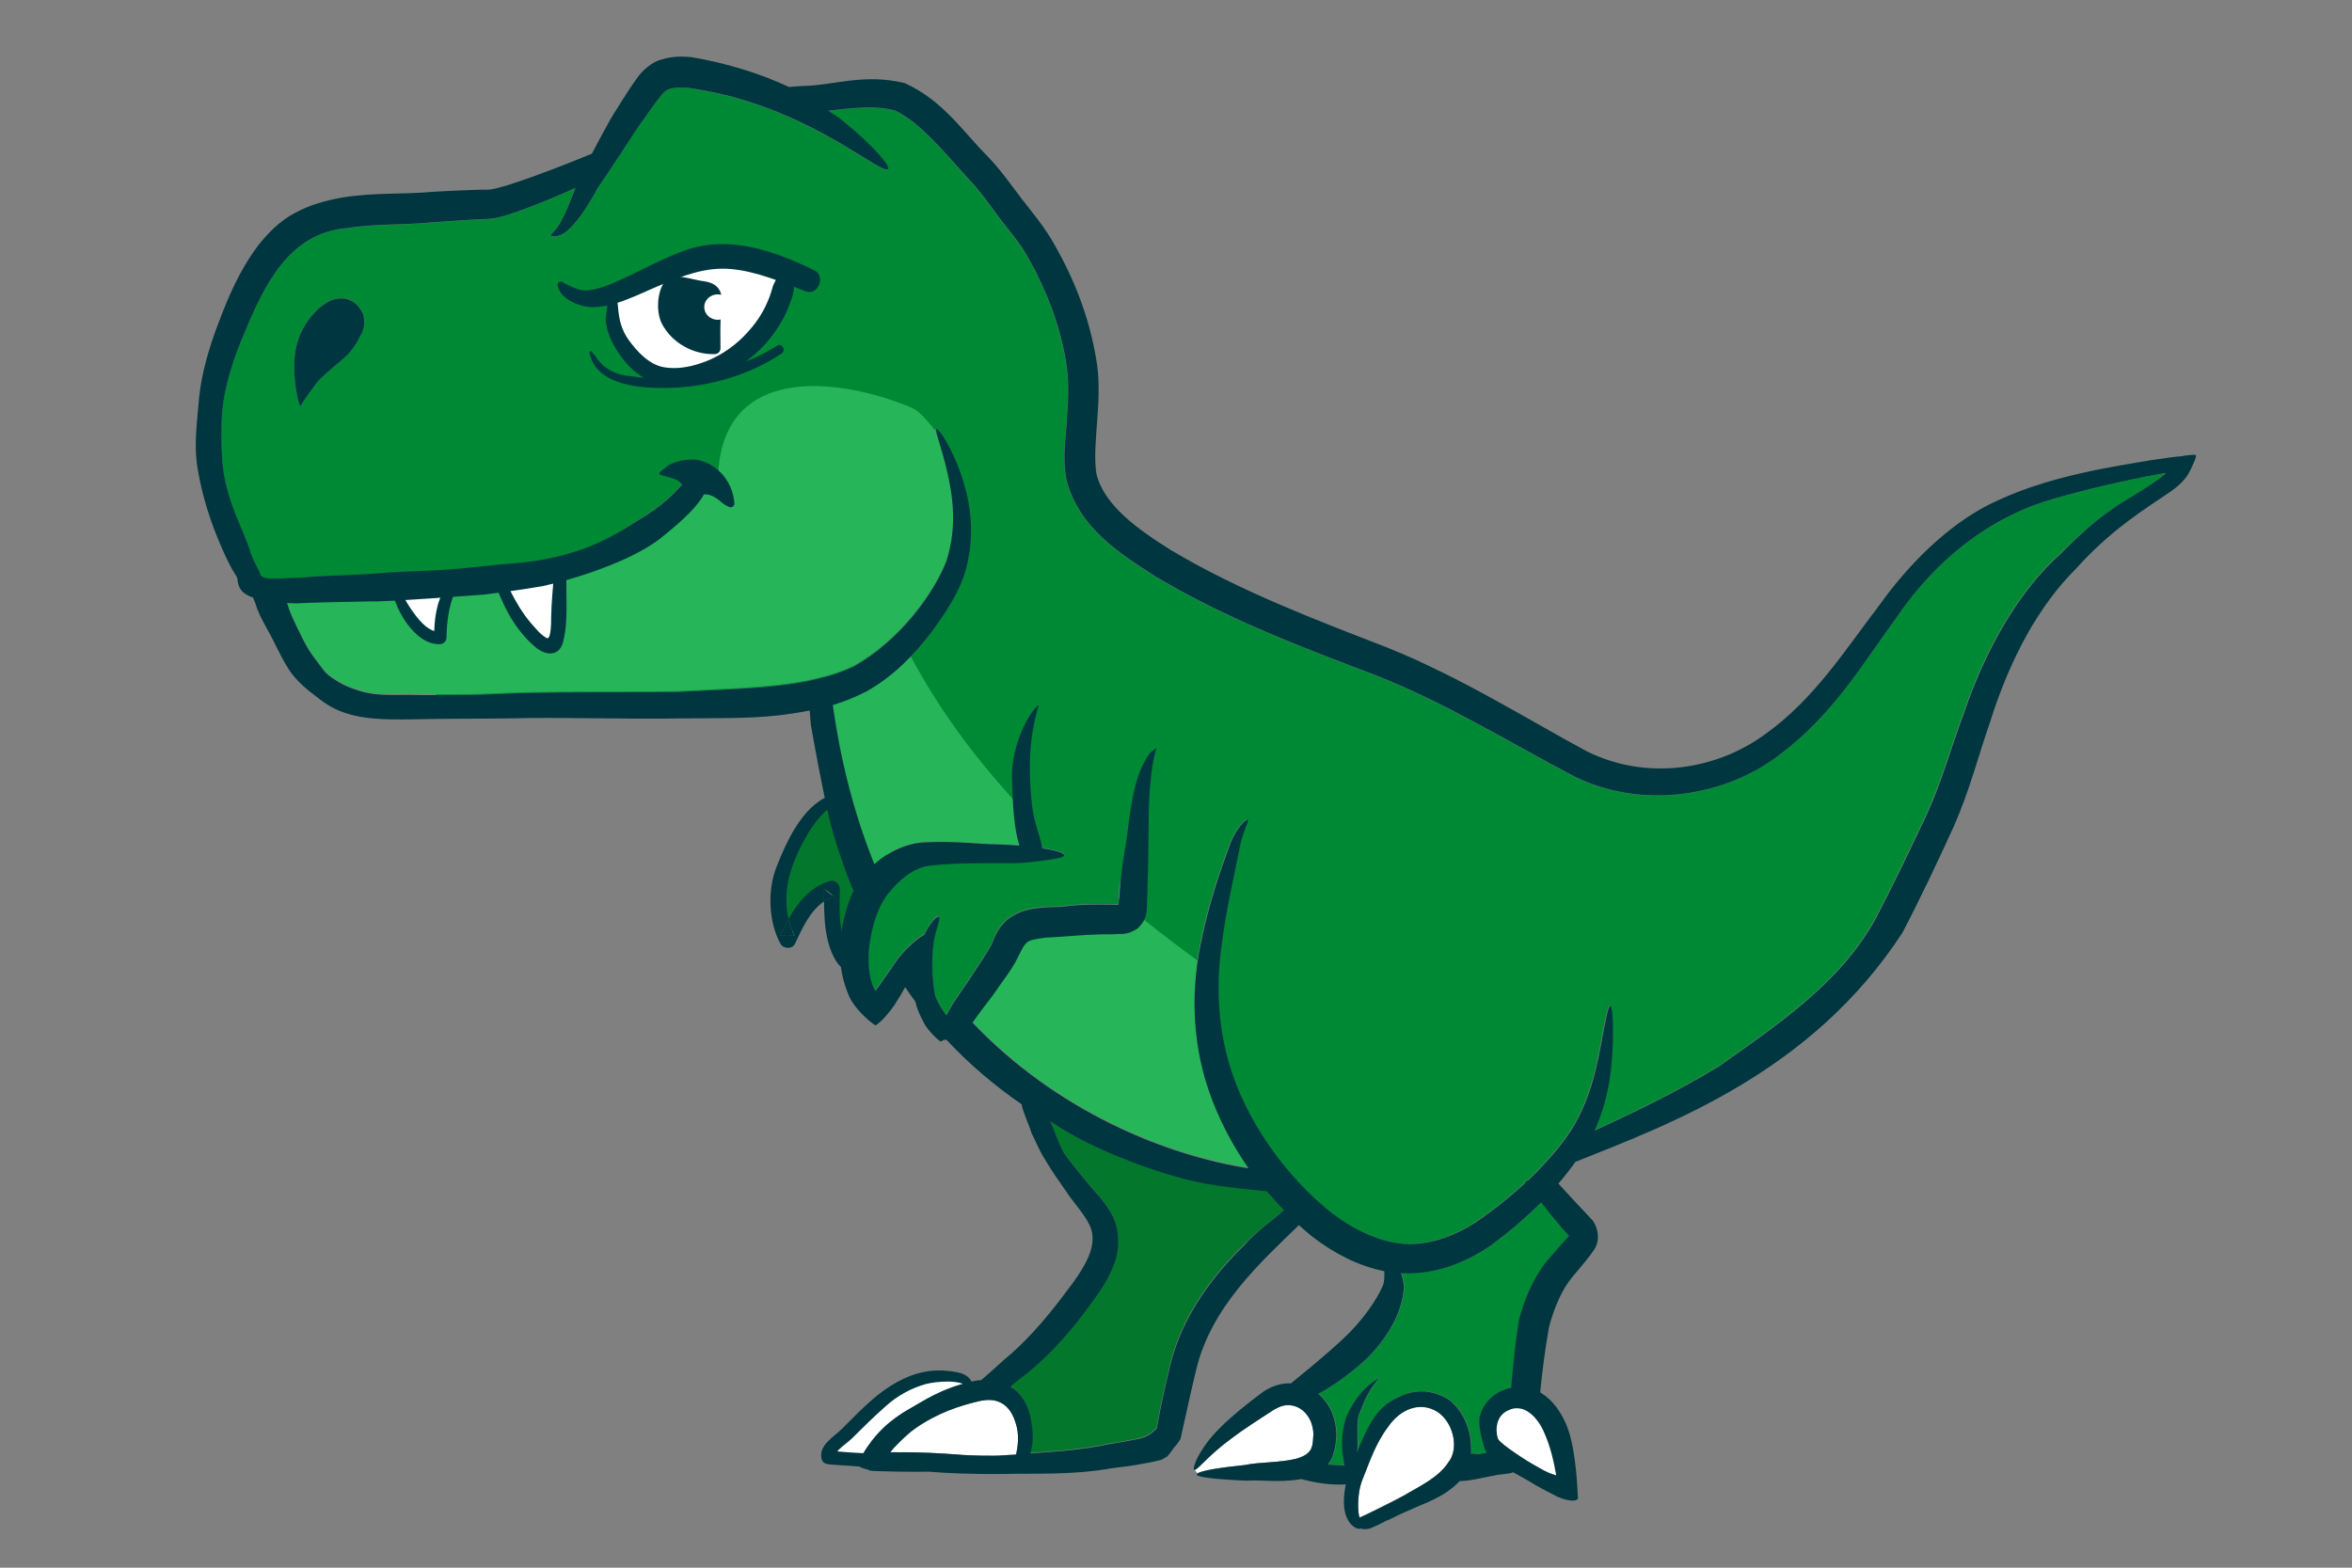 <?xml version="1.0" encoding="utf-8"?>
<!-- Generator: Adobe Illustrator 22.1.0, SVG Export Plug-In . SVG Version: 6.00 Build 0)  -->
<svg version="1.1" id="Layer_2" xmlns="http://www.w3.org/2000/svg" xmlns:xlink="http://www.w3.org/1999/xlink" x="0px" y="0px"
	 viewBox="0 0 1200 800" style="enable-background:new 0 0 1200 800;" xml:space="preserve">
<rect x="0" y="0" width="1200" height="800" fill="#808080" stroke="none"/>
<style type="text/css">
	.st0{fill:#FFFFFF;}
	.st1{fill:#03772C;}
	.st2{fill:#26B559;}
	.st3{fill:#008935;}
	.st4{fill:#4F3328;}
	.st5{fill:#003640;}
</style>
<g>
	<path class="st0" d="M799,758c0,0-29.3-6.3-35.3-18.3s-7.3-19,2.3-22s14.7-9.7,21.3,1.3c6.7,11,8.7,14.7,10.7,22
		C800,748.3,799,758,799,758z"/>
	<path class="st1" d="M424.3,409.3c0.9,0,0.9,0,0.9-0.9c-1.7,0-3.5,0.9-5.2,2.6c-6.1,5.2-12.2,13.9-15.6,21.7
		c-4.3,9.5-6.5,13.9-7.4,24.3c0,4.3,1.7,17.8,4.8,22.6c4.3-9.5,8.7-16.9,13-20.4c3.5-2.6,6.1-4.8,9.6-5.6c0,12.2-0.9,26,6.9,36.5
		c4.3,5.2,5.2-0.9,7.8-5.2c2.6-5.2,6.9-8.7,11.3-13c6.1-6.9,13-13,20-19.1L424.3,409.3z"/>
	<path class="st2" d="M442.2,352.6c-5.5,2.9-11.3,5.2-17.4,7.1c3.5,25.1,9.9,53.2,21.2,81.3c7.7-6.9,17.4-11.1,26.6-11.3
		c15.3-0.7,26.2,1,36.9,1.1c3.8,0.1,7.3,0.4,10.5,0.6c-2-6.5-2.4-14.2-2.2-23c-20.4-22.3-38.5-46.6-52.8-73.6
		C458.7,341.2,451.4,347.4,442.2,352.6z"/>
	<path class="st2" d="M580.3,473.5c-6,3.7-8.5,2.4-11.1,2.8c-2.5,0.1-4.7,0.1-7.1,0.1c-4.7,0.1-9.3,0.3-13.9,0.7
		c-2.8,0.3-12.7,0.9-14.9,1c-10.7,1.6-9.3,0.8-15.4,12.8c-2.6,4.5-5.8,8.7-8,11.8c-2.7,4.1-5.6,7.8-8.2,11.2c-2,2.6-3.9,5.2-5.5,7.6
		c42.5,44.7,97.8,67.6,140.8,74.3c-8.9-12.8-15.7-26.3-20.4-40c-8-23.7-8.4-46.8-5.5-66c-9.2-6.8-18.3-13.8-27.3-20.9
		C583.1,470.3,582.1,471.9,580.3,473.5z"/>
	<path class="st3" d="M1063.3,250.4c-14.6,4-26,6.1-44.4,16.3c-18.5,10.6-36.2,26.2-51.6,48.8c-16.1,21.8-31.7,49-59.3,69.6
		c-26.6,20.8-69,28.7-104.5,11.4c-33.2-17.4-65.1-37.3-101.1-51.6c-37.1-14.1-75.8-28.5-113.1-50.7c-17.3-11.3-38.4-23.9-45.2-48.8
		c-2.5-12.9-0.1-22.6,0.2-32.6c0.8-9.9,1-19-0.5-28.1c-3-18.3-9.9-36.2-18.7-52c-4.3-8-8.9-13.1-15-21c-5.7-7.8-10.5-14.6-16.5-20.8
		c-12.2-13.5-24.8-28.7-36.9-34.3c-9.7-2.9-21.8-1.4-34.3,0c2.7,1.8,4.8,2.9,7.1,4.8c16.6,13.4,24.6,23.5,23.6,24.9
		c-2.1,3-22.5-15.1-55.9-28.8c-6.4-2.6-13.4-5.1-20.8-7.2c-2.3-0.7-4.6-1.3-6.9-1.8c-1.1-0.3-2.2-0.5-3.4-0.8
		c-4.9-1.1-10-2.1-15.3-2.8c-7.6-0.1-10.4-0.4-14,4.4c-0.2,0.3-0.5,0.6-0.7,0.9c-2.7,3.6-5.7,7.7-8.4,11.6c-1.1,1.5-2.1,2.9-3,4.3
		c-0.8,1.3-1.7,2.5-2.5,3.8c-4.2,6.4-8.4,12.7-12,18.2c-1.9,2.8-3.6,5.5-5.3,7.8c-4.9,9-9.8,16.6-14.5,20.9
		c-4.5,4.8-9.8,4.3-9.4,3.2c0.2-1,2.4-1.8,5-6.7c2.2-3.9,4.6-9.8,7.5-17.3c-9,4.1-18.7,8.1-29.1,11.9c-3.3,1.1-6.6,2.3-10.5,3.2
		c-1.5,0.4-5.2,0.8-6.5,0.8c-1.6,0.1-3.3,0.1-5,0.2c-6.9,0.4-14,0.9-21.3,1.4c-14.5,1.5-30.5,0.7-44.1,3
		c-29.8,2.4-42.4,29.4-52.4,53.5c-5.2,12.2-8.9,23.4-10.7,34.8c-1.6,11.3-1.1,22.7-0.5,31.5c1.6,19.3,11.4,35.2,14.4,45.9
		c0.5,1.6,2.4,5.8,4.6,9.8c0.3,5.1,7.8,4.9,19.8,4.9c12.7-1.3,22.1-0.7,38.4-2c15.3-1.3,30.8,1.2,48.2-0.8c1.3-0.1,13.9,0.1,15.2,0
		c33.8-1.9,53.2-16.5,71.4-28.6c12.4-7.1,19.4-14.6,23.3-19.3c-0.2-0.6-0.3-1-0.3-1.4c0.4,0.2,0.7,0.3,1,0.4
		c0.5,0.2,0.9,0.3,1.4,0.5c0.9,0.3,1.7,0.5,2.4,0.6c-0.1,0.7-0.3,1.5-0.6,2.3c-0.4,1.1,7.4,1.7,6.7,3c-3.2,6.5-11.2,14-20.8,21.7
		c-12.8,11-91.5,28.6-93.3,26c-2,0.1-2.2,4.2-4.2,4.3c-4.6,0.5-17.8-6-22.3-5.6c-1.1,7.6,1,19.7,0.4,26c-0.7,7.2,5.1,12.2,3.6,16.3
		c0,0.1-0.2,0.2-0.5,0.2l0.1,14.2c9.4-0.1,18.1,0.1,28.1-0.4c29-1.5,61.8-0.7,94.9-1.2c23-1.3,46.2-1.5,66.3-5.5
		c3.8-0.8,7.5-1.7,11.1-2.7c4.5-1.3,8.8-3,12.8-4.9c22.3-12.6,40-35.7,47-53.5c6.4-19.5,2.5-37.5-0.3-49c-3-11.7-5.7-18.1-4.7-18.6
		c0.7-0.4,5.1,5.1,10.1,16.8c4.6,11.4,11.1,30.2,5.2,53.8c-3.1,12-10.3,22.8-18.2,33.5c-3.1,4-6.4,7.9-10,11.8
		c14.3,27,32.4,51.3,52.8,73.6c0.1-3.3,0.2-6.8,0.5-10.4c0.7-11.1,3.6-30.6,4.6,2c0.2,6.8,2,12.6,3.9,17.9
		c13.9,14.3,28.8,27.8,44.2,40.7c0.2-1.5,0.4-3.1,0.3-4.1c1.4-17,14.8-16.9,14.2,1c-0.1,2.1-0.2,4.7-0.2,6.5
		c-0.2,1.6,0.1,4.1-1.4,7.2c9,7.2,18.1,14.1,27.3,20.9c0.5-3.1,1-6,1.6-8.9c4.2-20.5,9.9-36.8,13.8-47.4
		c3.8-11.8,9.6-16.1,10.1-15.6c1,0.7-2.9,6-4.6,16.9c-2.3,11.7-6.2,27.5-8.8,47.8c-2.7,19.7-2.3,44,6.8,68.4c6.1,16.3,16,33,29,47.9
		c2.1,2.4,4.2,4.7,6.5,7c1.2,1.3,2.5,2.5,3.8,3.8c1.5,1.4,3,2.8,4.5,4.1c1.8,1.6,3.7,3.2,5.6,4.7c9.7,7.5,20.8,13.1,31.5,15.1
		c2,0.4,4,0.6,5.9,0.8c13,0.6,25.3-4.1,36.1-11c9.2-6.3,17.8-13.2,25.5-20.3c-0.1-0.2-0.2-0.3-0.3-0.5c0.5-0.2,0.9-0.3,1.4-0.5
		c2.6-2.4,5-4.8,7.3-7.3c3.2-3.4,6.2-6.8,8.9-10.2c2.6-3.2,4.8-6.4,6.8-9.6c9.9-16.7,12.6-33.4,14.8-44.5c2-11.3,3.3-17.7,4.3-17.6
		c0.9,0.1,1.6,6.5,1.3,18.2c-0.4,10.8-1.1,27-9.3,45.4c19.7-9,41.6-19.5,63.4-32.7c27.8-19.9,61.5-41.6,80-75.4
		c9-17.2,18-36,25.9-52.8c7.8-16.8,12.5-34.5,18.9-51.4c11.3-33.7,29-63.9,49.5-81.9c19.4-19.4,28.4-24.1,40.7-31.7
		c6.8-4.2,13-8.7,12.9-9.3C1104.6,241.4,1088.2,244,1063.3,250.4z M183.2,172.4c-1.6,3.8-5.8,8.5-5.8,8.5c-4.3,4-9.1,7.5-15.1,13.4
		c-4.1,5.5-7.8,10.4-8.7,12.6c-0.7,1.7-2.9-6.9-3.5-17.3c-0.1-5.2,0-11.8,3.1-19.1c1.6-3.6,3.7-7.3,6.8-10.5
		c1.5-1.7,2.5-2.8,4.9-4.5c2.1-1.3,4.5-3.5,10.3-3.3c2.9,0.2,6.1,2,7.6,4.1c0.2,0.3,2.9,3.6,2.9,5.6
		C186.6,167.9,184.2,170.5,183.2,172.4z M442,284.3l2.6,1.7L442,284.3z"/>
	<path class="st3" d="M526.7,417.7c2,5.4,4.1,10.2,5,14.9c7.3,1.1,11.3,2.5,11.2,3.7c-0.2,0.9-4,1.7-11,2.6c-2.5,0.3-5.5,0.7-8.8,1
		c-3.9,0.4-9,0.3-14,0.3c-11.7,0-23.3-0.1-35.2,1.3c-8.3,1.1-15.8,7.7-21.3,14.8c-2,2.7-3.7,5.7-5,9.2c-1.2,3.1-2.2,6.4-2.9,9.6
		c-2.3,10.2-2.3,20.5,0.6,27.6c0.4,1,0.8,1.8,1.3,2.6c2.9-3.9,5.6-8,8.3-11.7c0.1-0.1,0.1-0.2,0.1-0.2c3.3-5.2,7-9.3,10.6-12.4
		c2-1.8,4-3.2,5.9-4.3c3.3-6.9,6.9-9.9,7.5-9.1c0.7,0.5-0.1,2.5-1.1,6.1c-0.4,1.4-0.9,3.1-1.3,5.1c-0.1,0.6-0.2,1.2-0.3,1.8
		c-0.7,4.2-0.9,10-0.6,16.2c0.2,3.5,0.6,7.2,1.3,10.8c0.8,2.4,2.2,5.1,4,7.7c0.7,1.1,1.3,1.9,1.8,2.5c0.1-0.1,0.1-0.3,0.2-0.4
		c1.1-2.2,2.4-4.3,3.6-6.3c1.2-1.8,2.4-3.6,3.6-5.3c2.5-3.6,5-7.2,7.2-10.7c2.9-4.4,5.2-7.8,7.3-11.5c2.3-3.1,2.4-8.3,8.9-14.4
		c6.2-4.9,12.1-5.7,17.4-6.3c0.4,0,0.7-0.1,1.1-0.1c2.8-0.2,5.5-0.3,8.1-0.3c0,0.2,4.7-0.5,6.7-0.7c5.2-0.4,10.2-0.5,15.1-0.5
		c2.3,0,4.9,0.1,7,0.1c0.5,0.1,1,0.1,1.5,0c0.1-0.8,0.2-1.8,0.4-2.9C555.5,445.5,540.6,432,526.7,417.7z"/>
	<path class="st3" d="M800.5,630.6c3.2-3.2-6,6.7-11.8,13.6c-7,9-10.8,18.9-13.6,29.4c-1.7,11.9-3,23.4-3.9,34.4
		c-1.5,0.2-2.9,0.7-4.2,1.3c-6.1,2.5-10.3,7.7-11.8,13.3c-1.2,5.2,1.9,15.1,3.3,18.8c-0.3,0.2-2.7,0.3-3,0.4c-0.8,0.5-4-0.5-4.8,0
		c0.6-9.9-2.6-20.4-10.8-27.3c-7.5-4.8-15.1-5.9-23-3c-7.8,3-12,6.4-15.6,11.7c-3.2,4.9-7,13.1-8.7,17.8c0.7-3.7-0.6-15.1,0.9-19.1
		c3.9-10.4,7.1-15.1,10.4-18.7c-9.8,4.8-15.4,16.2-16.9,20c-0.6,1.5-0.6,1.8,0,0.1c-3.4,10.3-2,18.6-0.8,24.5
		c-2.7-0.2-5.4-0.4-8.2-0.5c-0.1,0-0.3,0-0.4,0c1.1-1.4,2.1-3,2.7-4.9c1.5-4.1,1.5-6.7,1.7-10.3c0.1-3.6-0.7-7.2-2-10.7
		c-1.5-3.9-4-7.4-7.2-10.2c7.5-4.1,15.8-9.7,24.1-17.4c11.6-11.3,18.8-24.6,19.6-37c-0.1-3-0.7-5.4-1.5-7.2c0.5,0,1,0.1,1.5,0.1
		c17,0.6,32.5-6.1,44.4-14.3c9.6-7.1,18.1-14.4,25.6-21.9C790.9,619.5,795.7,625.4,800.5,630.6z"/>
	<path class="st0" d="M733.4,720.4c8.3,5.6,11.1,19,5.6,25.7c-5.2,8.1-15.2,12.5-22.8,17c-3.7,2.1-21.6,11-22.5,11.2
		c-0.7-1-1.8-11.1,1.5-19.6c0-0.1,0-0.1,0.1-0.2c3.3-8.1,6.5-18,12.9-26.5C714.4,719.1,724.4,714.8,733.4,720.4z"/>
	<path class="st4" d="M686.8,723.2c0,0,0,0.1,0,0.1C686.2,724.9,686.2,724.6,686.8,723.2z"/>
	<path class="st0" d="M668.9,725.7c0.7,2,1.2,4.2,1.2,6.3c-0.1,2.1-0.3,5.3-0.8,6.3c-0.8,3-3.8,4.9-8,6.1
		c-8.3,2.1-18.5,1.6-26.1,3.2c-12.6,1.3-22.1,2.8-24.2,4.3l-1.5-1.8c1.7,0,7-7.4,18.6-15.9c5.9-4.5,13.5-9.4,21.8-14.8
		c2.1-1,4.5-2.9,9.2-2.2C663.2,717.9,666.9,720.8,668.9,725.7z"/>
	<path class="st1" d="M646.2,607.8c2.7,3.3,5.7,6.5,8.8,9.6c-5.2,5.1-14.1,10.9-20.5,17.9c-15,14.6-31.1,35.1-37.4,60.2
		c-2.7,11.4-5.5,23.8-7.1,33.1c-2.8,3.3-6.6,4.8-8.5,5.2c-5.1,1.1-8.9,1.9-15.5,2.8c-14.1,3.1-28,4-40.5,4.8
		c1.6-4.8,1.6-11.2,0.2-17.9c-0.9-4.6-3.1-10.7-8.6-15.1c-0.5-0.4-1.1-0.9-1.7-1.2c1.3-1,2.6-2.1,3.9-3.2
		c12.5-9.2,24.3-21.7,34.6-35.6c4.9-6.8,10.5-13.8,13.9-22.6c3.8-8.4,3.4-20.3-1.5-27.7c-2.3-3.7-4.7-6.9-7.3-9.7
		c-1.9-2-4.3-5.2-6.4-7.6c-4.2-5.1-5.6-6.8-8.8-11.1c-3.5-4.1-7-15.9-8.2-17.8c9.8,6.2,13,8.2,22.8,12.8
		c15.5,7.2,30.9,12.7,45.5,16.6c15.4,4,29,4.8,41.7,6.3C646,607.8,646.1,607.8,646.2,607.8L646.2,607.8z"/>
	<path class="st0" d="M518.1,725.8c2.2,6.3,1.2,12.6,0.3,16.4c-3,0.2-4.3,0.2-7.1,0.5c-3.8,0.3-18,0-22.2-0.4
		c-9.3-0.7-19.6-1.4-32-1.2c-1,0-1.9,0-2.9,0c0.7-0.9,1.4-1.7,2.2-2.6c3.7-4,8.2-8,10.8-9.7c11.1-7.8,22.4-11.4,32-13.7
		c2.6-0.7,4.9-0.9,7-0.6C512.3,715.2,516.2,719.6,518.1,725.8z"/>
	<path class="st2" d="M486,257.7c-0.6-7.9-2.2-14.9-3.5-20.4c-3-11.7-3.3-12.5-2.3-13c0.3-0.2-9.1-13.7-14.8-16.1
		c-36.5-15.6-101.6-24.7-99,41.7c-2.6-2.6-5.1-1.6-7.5,0.6c0.5,0.2,0.7,0.5,0.6,0.7c-3.2,6.5-11.2,14-20.8,21.7
		c-12.8,11-96.5,27.2-98.5,27.3c-7,0.8-8.3,0.4-12.9,0.8c-16.1,0-27.5,5.5-39.1,5.5c-14.8,0.4-25.6,0.4-37.2,1
		c-6.1-0.3-4.7-0.1-4.3,0.4c1.3,4.9,3.8,9.7,6.2,14.6c2.7,5.6,4.2,8.7,9.1,15c2.5,3.2,3.5,5.4,7.5,8.1c4.1,2.7,6.6,4.1,10.7,5.5
		c8.9,3.3,15,3.3,28.9,3.1c2.8,0,7,0.2,9.9,0.1c1.2,0,2.4,0,3.6,0c9.4-0.1,18.1,0.1,28.1-0.4c29-1.5,61.8-0.7,94.9-1.2
		c23-1.3,46.2-1.5,66.3-5.5c3.8-0.8,7.5-1.7,11.1-2.7c4.5-1.3,8.8-3,12.8-4.9c22.3-12.6,40-35.7,47-53.5
		C486.2,276.2,486.7,266.4,486,257.7z"/>
	<path class="st0" d="M202.5,299.5c0,0,0-1.3-1.3-1.3c1.3,7.8,13,28.6,23.4,27.3c0-7.8,1.3-18.2,5.2-24.7L202.5,299.5z"/>
	<path class="st0" d="M258.3,300.7c0,0,1.3,8.3,7.3,15.3s10.7,13.7,14,13.3s5.7-5.3,6-11c0.3-5.7,0-27.7,0-27.7l-28,4.3L258.3,300.7
		z"/>
	<path class="st0" d="M495.5,708c-0.9-4.3-6.1-5.2-9.5-5.2c-13.9-2.6-26,3.5-36.5,12.2c-6.9,6.1-13,12.2-19.1,18.2
		c-1.7,1.7-9.5,6.9-7.8,10.4c0,0,7.8,0.9,10.4,0.9c3.5,0,7.8,0.9,11.3,0.9c0,0.9,0,0.9-0.9,0.9L495.5,708z"/>
	<path class="st0" d="M311.4,151.5c-1.7,12.2,1.7,26.9,12.2,34.7c13,9.5,31.3,5.2,44.3-1.7c10.4-6.1,34.7-22.6,31.3-38.2
		c-3.5-13.9-29.5-15.6-40.8-13c-16.5,2.6-30.4,11.3-46,13.9L311.4,151.5z"/>
	<path class="st5" d="M479.8,530.7c0.3,0,0.9,0,1.9-0.1l-0.2,0.1l-0.3,0.2c-0.9,0.4-1.3,0.6-1.5,0.7c0.1-0.1,0.2-0.4-0.4-0.5
		c-1.9-1.4-7.2-6.8-8.3-9.9c-1.7-3.2-3.2-6.5-4-10.1c-1.8-2.4-3.5-4.9-5.2-7.4c-1.7,3.3-3.2,5.6-5.6,9.4c-2.2,3.1-5.6,7.6-9.5,10.2
		c-3.9-2.4-10.8-9.1-13.2-14.3c-7.2-15.8-6-32.8-0.2-49.2c0.6-1.8,1.3-3.5,2.2-5.1c-5.3-12.7-9.5-25.4-12.6-37.8
		c-3.8-17.2-6.5-31.8-9.2-47c-0.2-2.5-0.4-4.9-0.6-7.3c-5.7,1.1-11.5,2-17.2,2.6c-15.7,1.6-29.7,1.2-46.7,1.4
		c-34.3,0.5-60.4-0.7-89.9,0c-15.1,0.2-37,0.1-49.5,0.5c-12.9,0.1-26.2,0.3-37.9-4.9c-6.1-2.8-10.1-6.5-14.1-9.5
		c-4-3.2-7.9-7.1-10.5-11.2c-5.1-8.1-7.6-14.8-10.8-20.1c-2.9-5.3-5.3-9.9-6.1-13.3c-0.5-1.2-1-2.3-1.3-3.2
		c-1.6-0.5-3.4-1.3-5.1-2.7c-2.5-2.5-2.7-5.1-2.9-6.9c-0.1-0.2-0.1-0.4-0.1-0.6c-1.7-2.5-3.7-6.1-5.9-10.8
		c-4.8-10.5-11.3-25.8-14.6-46.8c-1.5-11.4,0.1-22.2,1.1-34.4c1.3-12.3,5.1-25.6,10-38.2c4.7-12.5,10.5-26.5,20.1-39.2
		c4.8-6.1,10.9-12.5,18.9-16.7c7.7-4.2,15.8-6.3,24-7.8c17-2.7,31.3-1.5,45.9-2.9c7.3-0.4,14.4-0.8,21.6-1c3.9-0.2,7.2,0.1,9.2-0.4
		c2.8-0.5,6-1.5,9-2.4c14.9-4.9,28.9-10.4,41.7-15.7c2.6-5,5.4-10.2,8.5-15.8c0.8-1.4,1.6-2.9,2.5-4.3c1.4-2.3,2.8-4.5,4.2-6.7
		c2.4-3.8,4.9-7.7,8-12c2.2-3.2,7.4-8.2,12.6-9.3c5.5-1.7,10.1-1.5,14.6-1.2c19.1,3.2,36,8.7,50.2,15.3c2.1-0.2,4.3-0.4,6.5-0.5
		c16-0.2,31.5-6.6,52.5-1.5c19.6,9,29.4,24.4,41.9,37c6.7,6.8,12.4,15,17.8,22.1c5.3,6.8,12.1,14.9,16.9,23.7
		c9.9,17.4,17.3,36.2,20.9,57c4.1,20.8-2.2,43.9,0.3,59.6c3.9,16.1,21.2,28.4,38.3,39.1c35,20.8,73.5,35.4,110.2,49.6
		c37.6,15.2,70.7,36.2,101.7,52.9c30.8,15.3,66.4,9.4,91.1-8.8c25.1-17.9,41.3-43.8,58.1-65.7c16.1-22.5,35.5-40.8,55.6-51.2
		c20.3-10.1,38.9-14.4,54.1-17.7c23.6-4.6,39-6.8,44.8-7.2c0.1-0.2,6.4-1,7-0.6c0.5,0.7-0.7,3.2-1.5,4.9c-2.3,5.9-5.2,9.4-11.4,13.8
		c-12.7,8.6-30.5,19.5-48.1,39.2c-18.8,18.7-33.6,45.3-44.1,78.8c-5.7,16.3-10.3,34.6-18.4,52.9c-8.3,18.1-16.3,35.3-26.2,54.2
		c-46.2,71-118.2,97.5-166.8,116.9c-2.7,3.8-5.6,7.5-8.7,11.1c5.1,5.6,10.7,11.6,17.4,18.7c1.7,2.2,4,7.5,2,12.7
		c-0.5,1.7-2.5,4.2-2.8,4.6v0c0,0,0,0,0,0c0,0,0,0,0,0l-2.2,2.9c-3,3.8-6.2,7.3-8.8,10.7c-4.5,6.1-8.1,14.8-10.4,23.7
		c-2,11.1-3.4,22.3-4.5,33.2c0.3,0.2,0.6,0.4,0.9,0.6c5.9,3.8,9.5,9.5,12.1,15.1c4.8,10.8,5.8,28.5,6.3,38.5c0,0.5-2.2,2.6-10.5-0.9
		c-1.8-1-10.2-5.2-12.1-6.5c-1.7-1.2-9.5-5.4-10.5-6c-0.9,0.7-6.7,1.1-7.8,1.3c-8.7,1.7-14.7,3.2-19.4,3.2
		c-8.2,8.5-18,11.2-24.9,14.5c-4.3,1.8-6.9,3.1-11,5.1c-2.5,0.9-5.5,2.8-7.9,3.7c-2.9,1.6-5.4,1.4-7,0.9c0,0,0,0,0,0
		c0,0.5-4.1,0.3-6.7-5.2c-2.1-4.4-2-10.5-0.7-17.3c-7.5,0.4-14.6-0.6-22.2-2.6c-0.1,0-0.3-0.1-0.4-0.1c-0.1,0-0.1,0-0.2,0
		c-11.8,2-20.2,0.2-27.9,0.8c-16.1-0.7-24.8-1.8-25.3-3c-0.1-0.2,0-0.4,0.2-0.6c0.1-0.1,0.1-0.1,0.2-0.1c2.1-1.5,11.6-3,24.2-4.3
		c7.6-1.6,17.8-1.1,26.1-3.2c4.3-1.2,7.2-3,8-6.1c0.5-1.1,0.7-4.3,0.8-6.3c0-2.2-0.5-4.3-1.2-6.3c-2-4.9-5.7-7.8-9.8-8.5
		c-4.7-0.7-7.1,1.3-9.2,2.2c-8.3,5.4-15.9,10.3-21.8,14.8c-11.6,8.5-17,15.9-18.6,15.9c-0.1,0-0.1,0-0.2,0
		c-0.9-0.3,0.7-6.2,6.5-13.9c1.9-2.5,4.2-5.2,7-7.9c5.7-5.7,12.9-11.5,21.3-17.8c3.8-2.7,9-4.8,14.6-4.6c7.4-6.1,17.3-14,27-23.1
		c9.9-9.3,17.1-20.1,19.9-26.9c0.8-2,0.7-4.7,0.7-7.2c-13.5-2.7-25.7-9.2-36.6-17.5c-2.4-2-4.8-4-7-6
		c-19.8,19.2-44.8,41.8-52.4,73.8c-2.9,11.9-5.1,22.3-8,35.3c-0.5,0.7-0.8,1.3-1.2,1.8c-2.3,3.4-1.4,1.3-2.3,2.9
		c-0.3,0.4-0.8,1.1-1.3,1.8c-0.2,0.3-0.5,0.7-0.9,1.2l-0.6,0.7l-0.3,0.3l-0.1,0.2c0.2-0.1,0.4-0.2,0.5-0.3c-0.6,0.4-3.2,1.9-3.6,2.1
		l-0.1,0c-2.8,0.7-5.7,1.3-8.5,1.8c-5.6,1.1-11.1,1.8-16.3,2.4c-21.5,3.8-40.3,2.5-56.2,3c-15.7,0.1-28.6-0.4-37.5-1.2c0,0,0,0,0,0
		c-5.3,0.2-29.4-0.1-30.4-0.6L443,750l-0.2-0.1l-0.1,0c0.1,0.3-3.8-1.3-3.8-1.1c-0.8-2.1,1.4-5.4,1.1-6.2l0-0.1l0.8-1.5
		c0.9-1.6,3-4.6,4.2-6.1c5.2-6.5,9.8-10.2,16.1-14.3c10.1-5.7,19-12.3,36-15.9c1.1-0.2,2.3-0.4,3.5-0.4c3.5-3,7.2-6.3,11.1-9.9
		c10.9-8.9,21.3-20.5,31.3-33.9c10.7-13.8,18.3-25.8,12.4-36.3c-2.5-5-8-10.9-11.5-16.3c-3.8-5.4-7.4-10.5-10.3-15.5
		c-3.2-4.9-5-9.6-7.3-14.2c-1.2-3.8-2.9-7.4-3.9-10.5c-0.6-1.5-1-2.9-1.2-4.2c-13.5-9.3-26.5-20.2-38.3-32.9
		C481.6,530.6,480.3,530.7,479.8,530.7z M1092,250.7c6.8-4.2,13-8.7,12.9-9.3c-0.2,0-16.6,2.6-41.5,8.9c-14.6,4-26,6.1-44.4,16.3
		c-18.5,10.6-36.2,26.2-51.6,48.8c-16.1,21.8-31.7,49-59.3,69.6c-26.6,20.8-69,28.7-104.5,11.4c-33.2-17.4-65.1-37.3-101.1-51.6
		c-37.1-14.1-75.8-28.5-113.1-50.7c-17.3-11.3-38.4-23.9-45.2-48.8c-2.5-12.9-0.1-22.6,0.2-32.6c0.8-9.9,1-19-0.5-28.1
		c-3-18.3-9.9-36.2-18.7-52c-4.3-8-8.9-13.1-15-21c-5.7-7.8-10.5-14.6-16.5-20.8c-12.2-13.5-24.8-28.7-36.9-34.3
		c-9.7-2.9-21.8-1.4-34.3,0c2.7,1.8,4.8,2.9,7.1,4.8c16.6,13.4,24.6,23.5,23.6,24.9c-2.1,3-22.5-15.1-55.9-28.8
		c-6.4-2.6-13.4-5.1-20.8-7.2c-2.3-0.7-4.6-1.3-6.9-1.8c-1.1-0.3-2.2-0.5-3.4-0.8c-4.9-1.1-10-2.1-15.3-2.8
		c-7.6-0.1-10.4-0.4-14,4.4c-0.2,0.3-0.5,0.6-0.7,0.9c-2.7,3.6-5.7,7.7-8.4,11.6c-1.1,1.5-2.1,2.9-3,4.3c-0.8,1.3-1.7,2.5-2.5,3.8
		c-4.2,6.4-8.4,12.7-12,18.2c-1.9,2.8-3.6,5.5-5.3,7.8c-4.9,9-9.8,16.6-14.5,20.9c-4.5,4.8-9.8,4.3-9.4,3.2c0.2-1,2.4-1.8,5-6.7
		c2.2-3.9,4.6-9.8,7.5-17.3c-9,4.1-18.7,8.1-29.1,11.9c-3.3,1.1-6.6,2.3-10.5,3.2c-1.5,0.4-5.2,0.8-6.5,0.8c-1.6,0.1-3.3,0.1-5,0.2
		c-6.9,0.4-14,0.9-21.3,1.4c-14.5,1.5-30.5,0.7-44.1,3c-29.8,2.4-42.4,29.4-52.4,53.5c-5.2,12.2-8.9,23.4-10.7,34.8
		c-1.6,11.3-1.1,22.7-0.5,31.5c1.6,19.3,11.4,35.2,14.4,45.9c0.5,1.6,2.4,5.8,4.6,9.8c0.3,5.1,9,2.9,21.1,2.9
		c12.7-1.3,23.4-1,39.8-2.3c14.8-1.2,29.2-1,46.6-2.9c1.3-0.1,14-1.5,15.3-1.6c33.8-1.9,52.1-10.5,70.3-22.5
		c12.4-7.1,19.4-14.6,23.3-19.3c-0.2-0.6-0.3-1-0.3-1.4c0.4,0.2,0.7,0.3,1,0.4c0.5,0.2,0.9,0.3,1.4,0.5c0.9,0.3,1.7,0.5,2.4,0.6
		c-0.1,0.7-0.3,1.5-0.6,2.3c-0.4,1.1,7.4,1.7,6.7,3c-3.2,6.5-11.2,14-20.8,21.7c-12.8,11-39.3,20.7-61.8,25.8
		c-11.6,2-24,3.6-29.7,4.3c-2,0.1-50.3,3.9-59,3.5c-14.8,0.4-25.6,0.4-37.2,1c-6.1-0.3-4.7-0.1-4.3,0.4c1.3,4.9,3.8,9.7,6.2,14.6
		c2.7,5.6,4.2,8.7,9.1,15c2.5,3.2,3.5,5.4,7.5,8.1c4.1,2.7,6.6,4.1,10.7,5.5c8.9,3.3,15,3.3,28.9,3.1c2.8,0,7,0.2,9.9,0.1
		c1.2,0,2.4,0,3.6,0c9.4-0.1,18.1,0.1,28.1-0.4c29-1.5,61.8-0.7,94.9-1.2c23-1.3,46.2-1.5,66.3-5.5c3.8-0.8,7.5-1.7,11.1-2.7
		c4.5-1.3,8.8-3,12.8-4.9c22.3-12.6,40-35.7,47-53.5c6.4-19.5,2.5-37.5-0.3-49c-3-11.7-5.7-18.1-4.7-18.6c0.7-0.4,5.1,5.1,10.1,16.8
		c4.6,11.4,11.1,30.2,5.2,53.8c-3.1,12-10.3,22.8-18.2,33.5c-8.4,10.8-18.2,21.5-32.6,29.7c-5.5,2.9-11.3,5.2-17.4,7.1
		c3.5,25.1,9.9,53.2,21.2,81.3c7.7-6.9,17.4-11.1,26.6-11.3c15.3-0.7,26.2,1,36.9,1.1c3.8,0.1,7.3,0.4,10.5,0.6
		c-2.8-8.9-3.4-20.7-3.8-34c-0.5-17.6,9.2-34.9,13.7-37.8c-3.2,11.1-5.8,23.4-3.9,46.9c1.1,13.6,3.9,16.9,5.7,26.3
		c7.3,1.1,11.3,2.5,11.2,3.7c-0.2,0.9-4,1.7-11,2.6c-2.5,0.3-5.5,0.7-8.8,1c-3.9,0.4-9,0.3-14,0.3c-11.7,0-23.3-0.1-35.2,1.3
		c-8.3,1.1-15.8,7.7-21.3,14.8c-2,2.7-3.7,5.7-5,9.2c-1.2,3.1-2.2,6.4-2.9,9.6c-2.3,10.2-2.3,20.5,0.6,27.6c0.4,1,0.8,1.8,1.3,2.6
		c2.9-3.9,5.6-8,8.3-11.7c0.1-0.1,0.1-0.2,0.1-0.2c3.3-5.2,7-9.3,10.6-12.4c2-1.8,4-3.2,5.9-4.3c3.3-6.9,6.9-9.9,7.5-9.1
		c0.7,0.5-0.1,2.5-1.1,6.1c-0.4,1.4-0.9,3.1-1.3,5.1c-0.1,0.6-0.2,1.2-0.3,1.8c-0.7,4.2-0.9,10-0.6,16.2c0.2,3.5,0.6,7.2,1.3,10.8
		c0.8,2.4,2.2,5.1,4,7.7c0.7,1.1,1.3,1.9,1.8,2.5c0.1-0.1,0.1-0.3,0.2-0.4c1.1-2.2,2.4-4.3,3.6-6.3c1.2-1.8,2.4-3.6,3.6-5.3
		c2.5-3.6,5-7.2,7.2-10.7c2.9-4.4,5.2-7.8,7.3-11.5c2.3-3.1,2.4-8.3,8.9-14.4c6.2-4.9,12.1-5.7,17.4-6.3c0.4,0,0.7-0.1,1.1-0.1
		c2.8-0.2,5.5-0.3,8.1-0.3c0,0.2,4.7-0.5,6.7-0.7c5.2-0.4,10.2-0.5,15.1-0.5c2.3,0,4.9,0.1,7,0.1c0.5,0.1,1,0.1,1.5,0
		c0.2-2,0.8-5.2,0.7-7c1.4-17,2.6-18.8,4.2-31.8c1.6-13.4,3.3-22.2,6.2-29.5c1.5-3.6,3.9-8.3,5.7-9.8c2.2-1.7,3-2.2,2.7-1.9
		c-1.6,4.9-4.1,15.5-4.1,41.8c-0.2,13.4,0,14.3-0.6,32.2c-0.1,2.1-0.2,4.7-0.2,6.5c-0.3,2.4,0.5,6.7-4.9,11.7
		c-6,3.7-8.5,2.4-11.1,2.8c-2.5,0.1-4.7,0.1-7.1,0.1c-4.7,0.1-9.3,0.3-13.9,0.7c-2.8,0.3-12.7,0.9-14.9,1
		c-10.7,1.6-9.3,0.8-15.4,12.8c-2.6,4.5-5.8,8.7-8,11.8c-2.7,4.1-5.6,7.8-8.2,11.2c-2,2.6-3.9,5.2-5.5,7.6
		c42.5,44.7,97.8,67.6,140.8,74.3c-8.9-12.8-15.7-26.3-20.4-40c-9.3-27.5-8.3-54.1-3.9-74.9c4.2-20.5,9.9-36.8,13.8-47.4
		c3.8-11.8,9.6-16.1,10.1-15.6c1,0.7-2.9,6-4.6,16.9c-2.3,11.7-6.2,27.5-8.8,47.8c-2.7,19.7-2.3,44,6.8,68.4c6.1,16.3,16,33,29,47.9
		c2.1,2.4,4.2,4.7,6.5,7c1.2,1.3,2.5,2.5,3.8,3.8c1.5,1.4,3,2.8,4.5,4.1c1.8,1.6,3.7,3.2,5.6,4.7c9.7,7.5,20.8,13.1,31.5,15.1
		c2,0.4,4,0.6,5.9,0.8c13,0.6,25.3-4.1,36.1-11c9.2-6.3,17.8-13.2,25.5-20.3c-0.1-0.2-0.2-0.3-0.3-0.5c0.5-0.2,0.9-0.3,1.4-0.5
		c2.6-2.4,5-4.8,7.3-7.3c3.2-3.4,6.2-6.8,8.9-10.2c2.6-3.2,4.8-6.4,6.8-9.6c9.9-16.7,12.6-33.4,14.8-44.5c2-11.3,3.3-17.7,4.3-17.6
		c0.9,0.1,1.6,6.5,1.3,18.2c-0.4,10.8-1.1,27-9.3,45.4c19.7-9,41.6-19.5,63.4-32.7c27.8-19.9,61.5-41.6,80-75.4
		c9-17.2,18-36,25.9-52.8c7.8-16.8,12.5-34.5,18.9-51.4c11.3-33.7,29-63.9,49.5-81.9C1070.6,263,1079.7,258.3,1092,250.7z
		 M788.6,644.2c5.8-6.9,15-16.8,11.8-13.6c-4.7-5.2-9.6-11.1-14.1-17c-7.5,7.5-16,14.8-25.6,21.9c-11.9,8.2-27.4,14.9-44.4,14.3
		c-0.5,0-1-0.1-1.5-0.1c0.7,1.8,1.3,4.1,1.5,7.2c-0.8,12.4-8,25.7-19.6,37c-8.3,7.6-16.6,13.3-24.1,17.4c3.2,2.7,5.7,6.3,7.2,10.2
		c1.3,3.5,2,7.1,2,10.7c-0.2,3.6-0.3,6.2-1.7,10.3c-0.6,1.8-1.6,3.5-2.7,4.9c0.1,0,0.3,0,0.4,0c2.7,0.1,5.5,0.3,8.2,0.5
		c-1.1-5.9-2.6-14.2,0.8-24.5c0,0,0-0.1,0-0.1c1.5-3.8,7.1-15.1,16.9-20c-3.4,3.6-6.5,8.2-10.4,18.7c-1.5,4-0.2,15.4-0.9,19.1
		c1.7-4.7,5.4-12.9,8.7-17.8c3.6-5.3,7.9-8.7,15.6-11.7c7.9-2.8,15.5-1.8,23,3c8.2,6.9,11.4,17.4,10.8,27.3c0.7-0.5,4,0.5,4.8,0
		c0.3-0.2,2.7-0.3,3-0.4c-1.4-3.7-4.5-13.6-3.3-18.8c1.4-5.6,5.7-10.8,11.8-13.3c1.3-0.6,2.7-1,4.2-1.3c0.9-11,2.1-22.5,3.9-34.4
		C777.8,663.1,781.7,653.2,788.6,644.2z M792.3,752.3c0.6,0.2,1.1,0.4,1.7,0.6c-1.3-7.3-3-14.8-6.1-21.7c-1-2.4-2.2-4.5-3.6-6.3
		c-3.9-5.2-8.9-7.4-13.6-5.7c-0.1,0-0.3,0.1-0.4,0.2c-5.4,1.9-7.3,7.1-6.6,12.2c0.1,0.9,0.3,1.8,0.6,2.6c1,2.6,16,12.1,17.8,13
		c0.3,0.2,0.6,0.3,0.9,0.5C786.3,749.5,788.7,751.2,792.3,752.3z M739,746.2c5.5-6.8,2.7-20.2-5.6-25.7c-9-5.6-19.1-1.3-25.2,7.7
		c-6.4,8.4-9.6,18.3-12.9,26.5c0,0.1,0,0.1-0.1,0.2c-3.4,8.5-2.2,18.6-1.5,19.6c0.9-0.2,18.8-9.1,22.5-11.2
		C723.8,758.6,733.8,754.3,739,746.2z M655,617.5c-3.1-3.1-6-6.4-8.8-9.6h0c-0.1,0-0.2,0-0.4,0c-12.7-1.5-26.3-2.3-41.7-6.3
		c-14.7-3.9-30-9.4-45.5-16.6c-9.8-4.7-13-6.6-22.8-12.8c1.3,1.9,4.8,13.7,8.2,17.8c3.2,4.3,4.6,6,8.8,11.1c2,2.4,4.5,5.5,6.4,7.6
		c2.6,2.7,5,6,7.3,9.7c4.8,7.4,5.3,19.3,1.5,27.7c-3.4,8.8-9,15.9-13.9,22.6c-10.4,14-22.1,26.4-34.6,35.6c-1.3,1.1-2.6,2.1-3.9,3.2
		c0.6,0.4,1.2,0.8,1.7,1.2c5.5,4.3,7.7,10.5,8.6,15.1c1.4,6.7,1.4,13-0.2,17.9c12.5-0.9,26.4-1.7,40.5-4.8c6.6-1,10.4-1.7,15.5-2.8
		c1.9-0.4,5.7-1.9,8.5-5.2c1.6-9.3,4.3-21.7,7.1-33.1c6.3-25.1,22.4-45.6,37.4-60.2C640.9,628.3,649.7,622.6,655,617.5z
		 M518.4,742.3c0.8-3.8,1.9-10.1-0.3-16.4c-1.9-6.3-5.8-10.7-11.9-11.4c-2.1-0.2-4.4,0-7,0.6c-9.6,2.3-20.9,5.9-32,13.7
		c-2.6,1.7-7,5.7-10.8,9.7c-0.8,0.8-1.5,1.7-2.2,2.6c0.9,0,1.9,0,2.9,0c12.4-0.1,22.7,0.5,32,1.2c4.2,0.5,18.4,0.8,22.2,0.4
		C514.1,742.5,515.4,742.5,518.4,742.3z"/>
	<path class="st5" d="M405.4,477.5c-1.5-2.6-2.5-5.4-3.2-8.4c-1.5,2.8-2.9,5.6-4.2,8.4C400.5,477.5,402.9,477.5,405.4,477.5z"/>
	<path class="st5" d="M424.1,408.5C424.1,408.5,424.1,408.5,424.1,408.5c-1.1,0.2-0.8,1.8,0.2,1.8c0.3,0,0.5,0,0.8,0
		c0.1,0,0.2,0,0.3-0.1c0.3-0.4,0.5-0.7,0.7-1.1C425.4,408.8,424.8,408.7,424.1,408.5z"/>
	<path class="st5" d="M420.2,453.6c0,2.2,0,4.4,0,6.6c1.6-1.1,3.3-2,5.2-2.6C423.6,456.3,421.9,454.9,420.2,453.6z"/>
	<path class="st5" d="M434.6,484.5c-0.2,0.4-0.4,0.9-0.6,1.3c-0.8,1.7-0.9,1.9-0.3,0.5c-2.1-3-3.1-6.5-4-10
		c-1.8-7.3-1.3-15.2-1.2-22.7c0-2.6-2.7-4.8-5.2-4c-9.9,3-16.2,10.8-21,19.4c0.7,3,1.7,5.8,3.2,8.4c-2.5,0-4.9,0-7.4,0
		c1.3-2.8,2.6-5.7,4.2-8.4c-1.9-8-1.2-17,1.1-24.3c2.1-6.8,5.3-13.4,8.9-19.5c2-3.4,4.4-6.5,7.1-9.5c1.8-2.1,4.5-3.5,6.1-5.7
		c-0.1,0-0.2,0.1-0.3,0.1c-0.3,0-0.5,0-0.8,0c-1,0.1-1.2-1.5-0.2-1.8c0,0,0,0,0.1,0c0.6,0.2,1.3,0.3,1.9,0.5
		c-0.2,0.4-0.4,0.8-0.7,1.1c0.3-0.1,0.5-0.3,0.6-0.6c0.3-1.3,0.2-1.5-0.8-2.5c-0.6-0.6-1.6-1-2.4-0.6c-13.7,5.5-21.8,23.6-26.8,36.4
		c-4.6,11.7-4,27.9,2.1,39c1.5,2.7,6,2.9,7.4,0c3.6-7.7,7.6-16.7,14.8-21.6c0-2.2,0-4.4,0-6.6c1.7,1.3,3.5,2.6,5.2,4
		c-1.9,0.6-3.6,1.5-5.2,2.6c0.1,6.8,0.3,13.5,2,20.2c1.4,5.7,5.3,15.8,12.4,15.7c0.2,0,0.4,0,0.5-0.1
		C434.6,492.3,434.5,488.4,434.6,484.5z"/>
	<path class="st5" d="M254.6,290c-0.1-0.2-0.2-0.4-0.3-0.7c-0.1-0.2-0.4-0.4-0.6-0.2c-5,2.7,0.7,13.3,2.2,16.8
		c3.9,9.2,9.5,17.7,17.1,24.2c5.5,4.7,12.5,5.1,14.4-2.9c2.6-10.6,1.3-23,1.6-33.9c0.1-4.2-6.1-4.1-6.4,0
		c-0.5,7.3-1.3,14.5-1.4,21.8c0,1.3,0.1,11.8-2.3,10.5c-3.1-1.7-5.6-4.9-7.9-7.5c-4.4-5.1-7.9-11.1-10.9-17.1
		c-1.5-3-3.1-5.8-4.4-8.9c-0.2-0.7-0.4-1.3-0.7-2c-0.3-0.5-1.7-0.7-1.2,0.1C254.1,290.6,254.7,290.4,254.6,290L254.6,290z"/>
	<path class="st5" d="M203,299.5c0,0.1-0.2-1.2-0.3-0.9c0.6-2.3-3.3-2.7-3.1-0.4c0.8,11.3,11.8,31.2,25,30.5
		c1.7-0.1,3.1-1.4,3.2-3.2c0.1-7.8,1.1-16.2,4.3-23.4c1.3-3-2.6-5.4-4.5-2.6c-5.2,7.6-6.1,17.1-6.1,26.1c1.1-1.1,2.1-2.1,3.2-3.2
		c-5.8,0.4-10.5-5.4-13.6-9.6c-1.9-2.5-3.5-5.3-5.1-8c-0.6-1-1.1-2.1-1.6-3.2c-0.3-0.6-0.5-1.3-0.8-1.9c-0.2-1.2-0.7-1.2-1.5-0.1
		C202.1,300.2,203,300.1,203,299.5L203,299.5z"/>
	<path class="st5" d="M302.9,180.8c-0.3-0.3-0.7-1.1-1.1-1.5c-0.4-0.5-1.2,0.1-1.1,0.6c3.5,17.7,28.2,18.5,42.2,18
		c19.4-0.7,39.7-6.6,55.9-17.5c2.4-1.6,0.2-5.6-2.3-4c-15.4,9.7-33.7,14.8-51.6,16.5c-8.6,0.8-16.8,0-25.3-1.2
		c-4.7-0.7-8.9-2.5-12.4-5.7c-1.6-1.5-2.9-3.4-4.1-5.2c0.1,0.2-3.3-1.9-0.7,0.3C302.8,181.5,303.2,181.1,302.9,180.8L302.9,180.8z"
		/>
	<path class="st5" d="M496.5,708c-0.8-6.8-6.9-7.8-12.8-8.4c-10.6-1.2-20.2,1.9-29.1,7.5c-9.4,5.8-17.2,14.3-25,22
		c-4.2,4.2-12.2,8.5-10.4,15.5c0.4,1.6,1.8,2.4,3.4,2.6c6.8,0.8,14.1,0.6,20.8,1.9c0-1.9,0-3.9,0-5.8c-0.2,0.1-0.5,0.2-0.7,0.3
		c-3,1.2-2.5,5.3,0.8,5.6c0.3,0,0.6,0,0.9,0.1c4.8,0.4,4.9-7.4,0-7.6c-7.2-0.2-14.5-0.7-21.7-1.5c1.1,0.9,2.3,1.7,3.4,2.6
		c-0.5-2,7.1-7.2,8.5-8.7c5.7-5.7,11.4-11.3,17.4-16.6c5.8-5.2,12.8-9.1,20.3-11.2c4.8-1.3,19.2-2.9,22.4,2.4
		C495.1,709.3,496.7,709.1,496.5,708L496.5,708z"/>
	<path class="st5" d="M285.7,143.8c-0.2,0.1-0.3,0.2-0.5,0.2c-0.4,0.2-0.8,0.8-0.7,1.3c0.7,7,10.7,11.1,16.7,11.4
		c11.9,0.5,24.6-6.6,35.3-11c11.9-5,23.5-9.6,36.6-8.4c12.9,1.2,26,6.7,38,11.4c6.2,2.4,10.4-7.8,4.5-10.7
		c-20.3-9.9-43.2-18.1-65.6-10.4c-11.6,4-22.3,10.2-33.5,15.2c-5.2,2.4-11.1,4.9-16.9,5.4c-4.5,0.3-8.8-2.3-12.8-4.2
		c0.1,0.8,0.2,1.6,0.3,2.4c0.1-0.1,0.3-0.3,0.4-0.4C288.6,144.8,287.1,143.2,285.7,143.8L285.7,143.8z"/>
	<path class="st5" d="M309.8,151.7c0.5-0.4,1-0.7,1.5-1.1c-0.7-0.1-1.4-0.2-2.1-0.3c2,2.5-0.6,10.8-0.1,14.2
		c1.2,7.7,5,14.3,9.9,20.2c10.6,12.7,25.6,14.9,40.9,10.6c10.3-2.9,19.6-9.2,27.3-16.4c5.1-4.8,9.4-10.7,12.7-16.9
		c1.7-3.1,2.9-6.5,4.1-9.8c1.6-4.6,1.1-7.5,0.1-12c-0.6-2.9-4.8-3.3-6.2-0.8c-1.6,2.9-3.1,4.7-4,8.1c-0.8,3.1-2.1,6.2-3.5,9.1
		c-2.7,5.6-6.5,10.5-10.8,14.9c-6.2,6.3-14,11.3-22.5,14c-5.8,1.9-12.3,3-18.4,1.9c-7.5-1.3-13.8-8.1-18-14
		c-3.8-5.3-4.9-10.6-5.4-16.9c-0.3-3.4-0.9-7.1-4.1-8.9c-1.2-0.7-3.2,0.5-2.6,2c0.3,0.7,0.5,1.3,0.8,2
		C309.6,151.6,309.7,151.7,309.8,151.7L309.8,151.7z"/>
	<path class="st5" d="M342.7,141.5c-6.1,7.6-3.9,17-3.9,19.5c2.6,10.2,15.6,17.8,26,17c0-5.1,0-10.2,0-15.3c0-3.4,1.7-10.2,0-12.7
		c-1.7-4.2-7.8-3.4-11.3-4.2c-2.6,0-6.1-1.7-8.7-1.7L342.7,141.5z"/>
	<path class="st5" d="M342.3,140.9c-7.1,3.8-8.1,17.6-4.6,24.3c5.1,9.8,16.1,15.9,27.1,15.5c1.5-0.1,2.7-1.2,2.8-2.8
		c0-5.9-0.3-12,0.3-17.9c0.4-4,1.2-7.7-0.6-11.5c-1.5-3.3-4.9-4.5-8.2-5c-4.7-0.6-9.6-2.4-14.2-2.3c-3.1,0.1-3.9,4.7-0.7,5.5
		c4.5,1.1,18.3,1.4,18.6,6.9c0.2,3-0.6,6-0.7,9c-0.2,5.1,0.1,10.2,0.1,15.3c0.9-0.9,1.8-1.8,2.8-2.8c-8.7,0.4-17.2-3.8-22.1-11.1
		c-4.7-7.1-0.6-15.2,0.6-22.4C343.4,141.1,342.9,140.6,342.3,140.9L342.3,140.9z"/>
	<path class="st5" d="M185.6,161.8c1,6.1-1.4,8.7-2.4,10.7c-1.6,3.8-5.8,8.5-5.8,8.5c-4.3,4-9.1,7.5-15.1,13.4
		c-4.1,5.5-7.8,10.4-8.7,12.6c-0.7,1.7-2.9-6.9-3.5-17.3c-0.1-5.2,0-11.8,3.1-19.1c1.6-3.6,3.7-7.3,6.8-10.5
		c1.5-1.7,2.5-2.8,4.9-4.5c2.1-1.3,4.5-3.5,10.3-3.3c2.9,0.2,6.1,2,7.6,4.1C182.9,156.5,185.6,159.8,185.6,161.8z"/>
	<path class="st5" d="M356.5,234.8c-3.7-0.9-13.1,0.1-16.9,3.8c-1.8,1.4-4.7,3.2-2.3,3.8c1.7,0.4,2.5,0.8,4.5,1.3
		c5.6,1.3,7.2,4,8.6,9.1c0.4,1.3,1.8,1.8,3,1.2c5.7-2.9,9.6-2.1,14.2,1.9c1.5,1.3,2.9,2.2,4.7,2.9c1.1,0.4,2.5-0.7,2.4-1.9
		C374,246.5,366.9,237.3,356.5,234.8z"/>
	<path class="st0" d="M373.1,156.7c0,3.6-3.1,6.5-6.9,6.5c-3.8,0-6.9-2.9-6.9-6.5c0-3.6,3.1-6.5,6.9-6.5
		C370,150.2,373.1,153.1,373.1,156.7z"/>
</g>
</svg>
